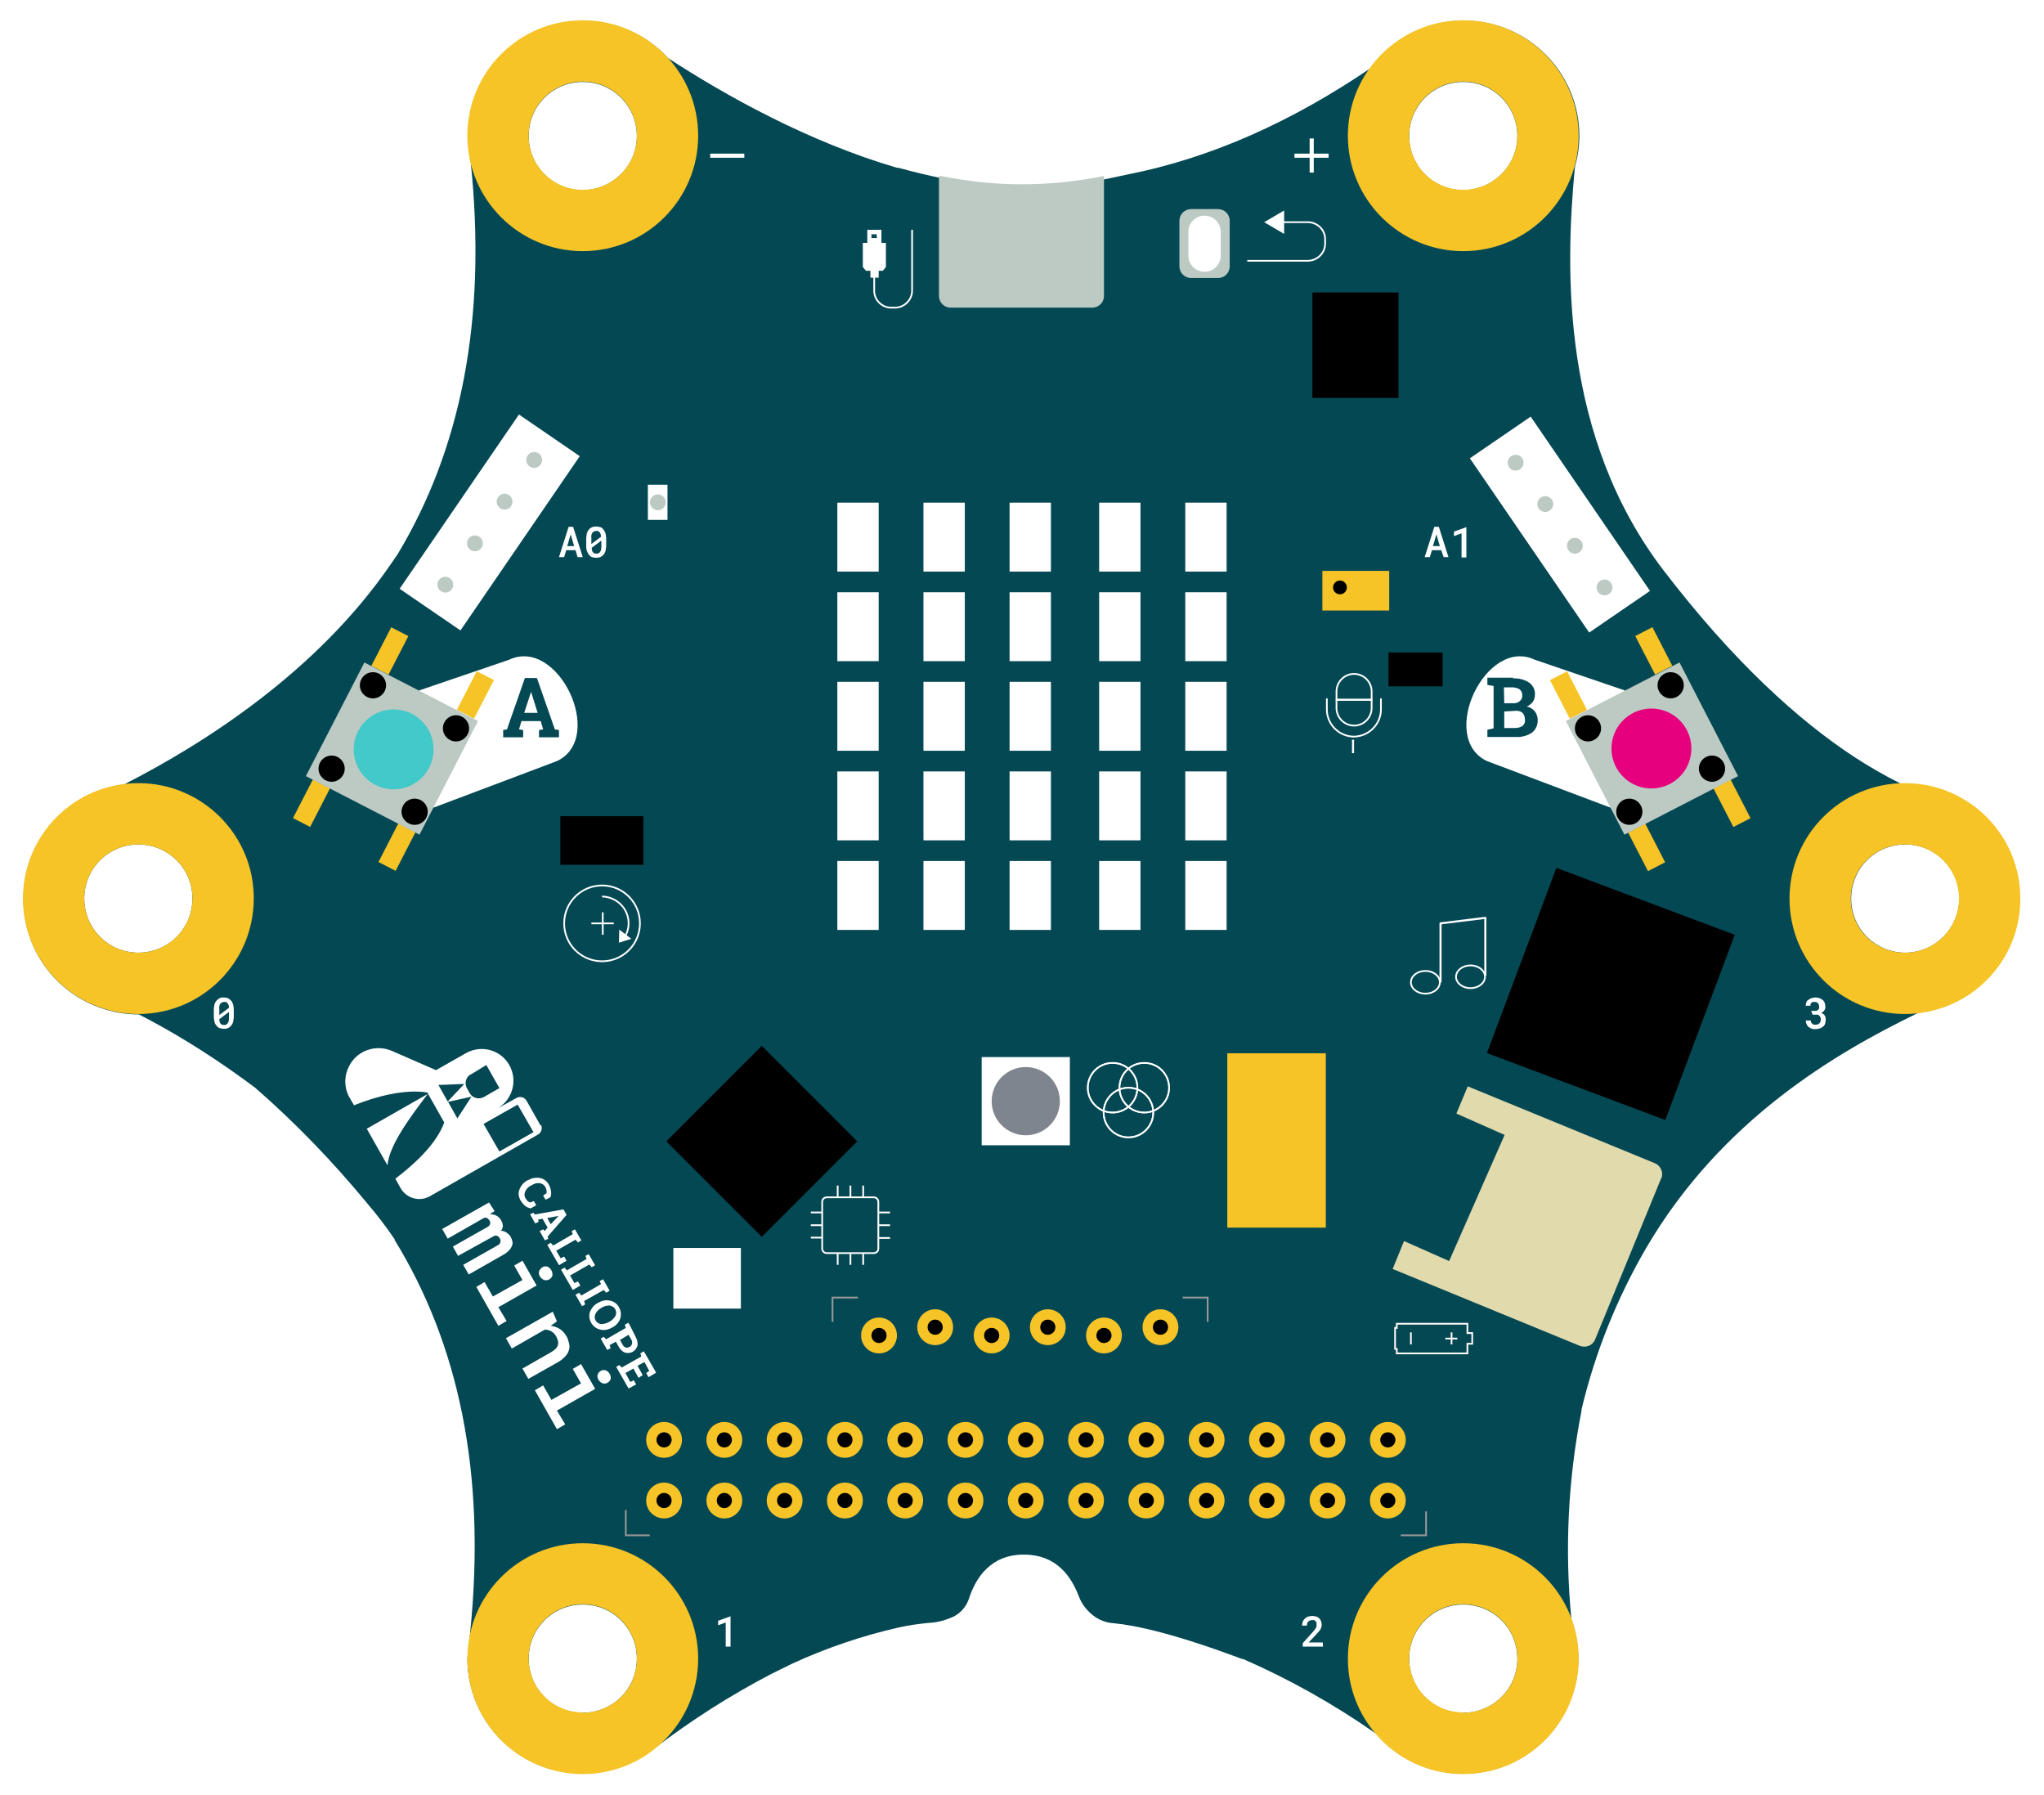 <?xml version="1.0" encoding="UTF-8"?>
<svg version="1.1" viewBox="0 0 410 360"
     enable-background="new"
     xmlns="http://www.w3.org/2000/svg"
     xmlns:cc="http://creativecommons.org/ns#" xmlns:dc="http://purl.org/dc/elements/1.1/"
     xmlns:rdf="http://www.w3.org/1999/02/22-rdf-syntax-ns#" xmlns:xlink="http://www.w3.org/1999/xlink"
>
    <defs>
        <filter id="ledglow" x="-75%" y="-75%" width="300%" height="300%">
            <feMorphology operator="dilate" radius="1" in="SourceAlpha" result="thicken"></feMorphology>
            <feGaussianBlur stdDeviation="5" in="thicken" result="blurred"></feGaussianBlur>
            <feFlood flood-color="rgb(255, 17, 77)" result="glowColor"></feFlood>
            <feComposite in="glowColor" in2="blurred" operator="in" result="ledglow_colored"></feComposite>
            <feMerge>
                <feMergeNode in="ledglow_colored"></feMergeNode>
                <feMergeNode in="SourceGraphic"></feMergeNode>
            </feMerge>
        </filter>
        <linearGradient id="n">
            <stop stop-color="#ffe680" offset="0"/>
            <stop stop-color="#d4aa00" offset="1"/>
        </linearGradient>
        <linearGradient id="i">
            <stop stop-color="#d4aa00" offset="0"/>
            <stop stop-color="#d3b12c" offset="1"/>
        </linearGradient>
        <linearGradient id="p">
            <stop stop-color="#ffe680" offset="0"/>
            <stop stop-color="#fed32a" offset="1"/>
        </linearGradient>
        <linearGradient id="l">
            <stop stop-color="#999" offset="0"/>
            <stop stop-color="#666" offset="1"/>
        </linearGradient>
        <linearGradient id="k">
            <stop stop-color="#ccc" offset="0"/>
            <stop stop-color="#999" offset="1"/>
        </linearGradient>
        <linearGradient id="g">
            <stop stop-color="gray" offset="0"/>
            <stop stop-color="#8c8c8c" offset="1"/>
        </linearGradient>
        <linearGradient id="f">
            <stop stop-color="#fff" offset="0"/>
            <stop stop-color="#fff" stop-opacity="0" offset="1"/>
        </linearGradient>
        <linearGradient id="r">
            <stop offset="0"/>
            <stop stop-opacity="0" offset="1"/>
        </linearGradient>
        <linearGradient id="s">
            <stop stop-color="#333" offset="0"/>
            <stop stop-color="#333" stop-opacity="0" offset="1"/>
        </linearGradient>
        <linearGradient id="e">
            <stop stop-color="#ff0" stop-opacity="0" offset="0"/>
            <stop stop-color="#fd5" offset=".552"/>
            <stop stop-color="#fd5" stop-opacity="0" offset="1"/>
        </linearGradient>
        <linearGradient id="j">
            <stop stop-color="#ccc" offset="0"/>
            <stop stop-color="#ccc" stop-opacity="0" offset="1"/>
        </linearGradient>
        <filter id="aA" x="-.077" y="-.077" width="1.154" height="1.154" color-interpolation-filters="sRGB">
            <feGaussianBlur stdDeviation="1.041"/>
        </filter>
        <filter id="aC" x="-.017" y="-.017" width="1.034" height="1.034" color-interpolation-filters="sRGB">
            <feGaussianBlur stdDeviation="0.224"/>
        </filter>
        <linearGradient id="d">
            <stop stop-color="#ff0" stop-opacity="0" offset="0"/>
            <stop stop-color="#fd5" offset=".252"/>
            <stop stop-color="#fd5" stop-opacity="0" offset="1"/>
        </linearGradient>
        <linearGradient id="L" x1="356.77" x2="361.02" y1="366.15" y2="382.01" gradientUnits="userSpaceOnUse"
                        xlink:href="#e"/>
        <linearGradient id="aD" x1="267.25" x2="287.51" y1="527.86" y2="509.34"
                        gradientTransform="matrix(.353 0 0 .353 -4.031 40.362)" gradientUnits="userSpaceOnUse"
                        xlink:href="#f"/>
        <linearGradient id="h">
            <stop stop-color="#fc0" offset="0"/>
            <stop stop-color="#c8ab37" stop-opacity="0" offset="1"/>
        </linearGradient>
        <radialGradient id="v" cx="132.58" cy="503.1" r="249.35"
                        gradientTransform="matrix(1.723 -.085 .018 .402 -42.573 216.19)"
                        gradientUnits="userSpaceOnUse" xlink:href="#i"/>
        <radialGradient id="u" cx="132.58" cy="503.1" r="249.35"
                        gradientTransform="matrix(1.723 -.085 .018 .402 -42.573 216.19)"
                        gradientUnits="userSpaceOnUse" xlink:href="#h"/>
        <radialGradient id="x" cx="132.58" cy="503.1" r="249.35"
                        gradientTransform="matrix(.66 -.031 .007 .149 -257.54 101.54)"
                        gradientUnits="userSpaceOnUse" xlink:href="#h"/>
        <linearGradient id="ax" x1="259.5" x2="312.2" y1="497.62" y2="537.39"
                        gradientTransform="matrix(.353 0 0 .353 -4.031 40.362)" gradientUnits="userSpaceOnUse"
                        xlink:href="#g"/>
        <linearGradient id="as" x1="489.08" x2="489.08" y1="252.95" y2="254.4" gradientUnits="userSpaceOnUse"
                        xlink:href="#j"/>
        <linearGradient id="aB" x1="267.25" x2="287.51" y1="527.86" y2="509.34"
                        gradientTransform="rotate(195 285.96 510.35)" gradientUnits="userSpaceOnUse" xlink:href="#f"/>
        <linearGradient id="I" x1="38.413" x2="43.169" y1="372.26" y2="382.1" gradientUnits="userSpaceOnUse"
                        xlink:href="#d"/>
        <linearGradient id="J" x1="137.76" x2="142.98" y1="370.24" y2="377.37" gradientUnits="userSpaceOnUse"
                        xlink:href="#e"/>
        <linearGradient id="K" x1="251.1" x2="252.15" y1="371.16" y2="377.99" gradientUnits="userSpaceOnUse"
                        xlink:href="#e"/>
        <linearGradient id="O" x1="439.37" x2="446.7" y1="369.02" y2="383.37" gradientUnits="userSpaceOnUse"
                        xlink:href="#d"/>
        <linearGradient id="Q" x1="464.57" x2="466.07" y1="368.43" y2="381.72" gradientUnits="userSpaceOnUse"
                        xlink:href="#d"/>
        <linearGradient id="T" x1="243.79" x2="243.21" y1="340.81" y2="376.29" gradientUnits="userSpaceOnUse"
                        xlink:href="#e"/>
        <linearGradient id="V" x1="243.79" x2="243.21" y1="340.81" y2="376.29"
                        gradientTransform="matrix(.383 0 0 .37 -241.31 21.678)" gradientUnits="userSpaceOnUse"
                        xlink:href="#e"/>
        <linearGradient id="ab" x1="243.79" x2="243.21" y1="340.81" y2="376.29"
                        gradientTransform="matrix(0 -.383 .37 0 21.678 241.31)" gradientUnits="userSpaceOnUse"
                        xlink:href="#e"/>
        <linearGradient id="aw" x1="98.348" x2="98.348" y1="-231.05" y2="-231.62" gradientUnits="userSpaceOnUse"
                        xlink:href="#k"/>
        <linearGradient id="ar" x1="221.33" x2="221.32" y1="86.332" y2="85.812" gradientUnits="userSpaceOnUse"
                        xlink:href="#l"/>
        <filter id="aU" x="-.448" y="-.263" width="1.897" height="1.525" color-interpolation-filters="sRGB">
            <feGaussianBlur stdDeviation="0.483"/>
        </filter>
        <filter id="aT" x="-.188" y="-.11" width="1.377" height="1.221" color-interpolation-filters="sRGB">
            <feGaussianBlur stdDeviation="0.203"/>
        </filter>
        <filter id="aV" x="-1.774" y="-.257" width="4.548" height="1.514" color-interpolation-filters="sRGB">
            <feGaussianBlur stdDeviation="0.951"/>
        </filter>
        <filter id="aS" x="-1.093" y="-.64" width="3.185" height="2.28" color-interpolation-filters="sRGB">
            <feGaussianBlur stdDeviation="1.178"/>
        </filter>
        <linearGradient id="y" x1="171.68" x2="150.93" y1="223.39" y2="223.3"
                        gradientTransform="matrix(0 3.78 -3.78 0 941.42 -55.659)" gradientUnits="userSpaceOnUse"
                        xlink:href="#i"/>
        <linearGradient id="C" x1="171.68" x2="150.93" y1="223.39" y2="223.3"
                        gradientTransform="matrix(0 3.78 -3.78 0 941.42 -55.659)" gradientUnits="userSpaceOnUse"
                        xlink:href="#i"/>
        <linearGradient id="ag" x1="243.79" x2="243.21" y1="340.81" y2="376.29"
                        gradientTransform="matrix(0 -.383 .37 0 21.678 279.13)" gradientUnits="userSpaceOnUse"
                        xlink:href="#e"/>
        <linearGradient id="z" x1="-215.45" x2="-211.76" y1="128.36" y2="132.43"
                        gradientTransform="matrix(0 3.78 -3.78 0 849.5 -60.99)" gradientUnits="userSpaceOnUse"
                        xlink:href="#n"/>
        <linearGradient id="D" x1="-215.45" x2="-211.76" y1="128.36" y2="132.43"
                        gradientTransform="matrix(0 3.78 -3.78 0 849.5 -60.99)" gradientUnits="userSpaceOnUse"
                        xlink:href="#n"/>
        <linearGradient id="az" x1="243.46" x2="314.99" y1="521.91" y2="490.82"
                        gradientTransform="matrix(.353 0 0 .353 -4.031 40.362)" gradientUnits="userSpaceOnUse"
                        xlink:href="#f"/>
        <linearGradient id="ad" x1="-213.88" x2="-213.88" y1="171.72" y2="153.49" gradientUnits="userSpaceOnUse"
                        xlink:href="#i"/>
        <linearGradient id="ae" x1="-215.45" x2="-211.76" y1="128.36" y2="132.43"
                        gradientTransform="translate(-1.411 24.322)" gradientUnits="userSpaceOnUse" xlink:href="#n"/>
        <filter id="aR" x="-1.318" y="-.772" width="3.637" height="2.545" color-interpolation-filters="sRGB">
            <feGaussianBlur stdDeviation="1.421"/>
        </filter>
        <filter id="t" x="-.059" y="-.04" width="1.119" height="1.081" color-interpolation-filters="sRGB">
            <feGaussianBlur stdDeviation="0.682"/>
        </filter>
        <linearGradient id="aF" x1="259.5" x2="312.2" y1="497.62" y2="537.39"
                        gradientTransform="matrix(.854 0 0 .299 18.152 502.57)" gradientUnits="userSpaceOnUse"
                        xlink:href="#g"/>
        <linearGradient id="aG" x1="243.46" x2="314.99" y1="521.91" y2="490.82"
                        gradientTransform="matrix(.515 0 0 .344 114.9 479.66)" gradientUnits="userSpaceOnUse"
                        xlink:href="#f"/>
        <linearGradient id="aH" x1="314.45" x2="264.11" y1="517.77" y2="517.77"
                        gradientTransform="matrix(.181 0 0 .299 190.4 502.57)" gradientUnits="userSpaceOnUse"
                        xlink:href="#g"/>
        <linearGradient id="aI" x1="314.45" x2="264.11" y1="517.77" y2="517.77"
                        gradientTransform="matrix(.201 0 0 .299 184.32 502.57)" gradientUnits="userSpaceOnUse"
                        xlink:href="#g"/>
        <linearGradient id="aJ" x1="314.45" x2="264.11" y1="517.77" y2="517.77"
                        gradientTransform="matrix(.202 0 0 .299 -341.45 -807.78)" gradientUnits="userSpaceOnUse"
                        xlink:href="#g"/>
        <radialGradient id="aK" cx="-290.16" cy="-654.83" r="4.656"
                        gradientTransform="matrix(-1.042 -1.008 .954 -1 40.179 -1601.7)"
                        gradientUnits="userSpaceOnUse">
            <stop stop-color="#ccc" offset="0"/>
            <stop stop-color="#8c8c8c" offset="1"/>
        </radialGradient>
        <radialGradient id="aL" cx="241.01" cy="-655.03" r="4.062"
                        gradientTransform="matrix(-2.732 0 0 -2.313 901.49 -2170.4)" gradientUnits="userSpaceOnUse">
            <stop stop-color="#fff" offset="0"/>
            <stop stop-color="#adadad" stop-opacity=".6" offset=".693"/>
            <stop stop-color="#333" stop-opacity="0" offset="1"/>
        </radialGradient>
        <linearGradient id="aM" x1="242.74" x2="271.26" y1="670.54" y2="643.58"
                        gradientTransform="matrix(.985 0 0 .983 -521.46 10.717)" gradientUnits="userSpaceOnUse"
                        xlink:href="#r"/>
        <linearGradient id="aN" x1="-241.79" x2="-247.3" y1="-655.11" y2="-655.11"
                        gradientTransform="matrix(.976 0 0 1 482.33 1310.3)" gradientUnits="userSpaceOnUse"
                        xlink:href="#s"/>
        <linearGradient id="aO" x1="-241.79" x2="-247.3" y1="-655.11" y2="-655.11"
                        gradientTransform="matrix(.976 0 0 1 -43.089 2e-6)" gradientUnits="userSpaceOnUse"
                        xlink:href="#s"/>
        <radialGradient id="aP" cx="-265.55" cy="655.3" r="18.049"
                        gradientTransform="matrix(-.7 .318 -.277 -.61 -259.33 1138.7)"
                        gradientUnits="userSpaceOnUse">
            <stop stop-color="#ffd5d5" offset="0"/>
            <stop stop-color="#ccc" stop-opacity="0" offset="1"/>
        </radialGradient>
        <filter id="aE" x="-.012" y="-.012" width="1.024" height="1.024" color-interpolation-filters="sRGB">
            <feGaussianBlur stdDeviation="0.057"/>
        </filter>
        <linearGradient id="G" x1="171.68" x2="150.93" y1="223.39" y2="223.3"
                        gradientTransform="matrix(0 3.78 -3.78 0 798.23 -55.659)" gradientUnits="userSpaceOnUse"
                        xlink:href="#i"/>
        <linearGradient id="H" x1="-215.45" x2="-211.76" y1="128.36" y2="132.43"
                        gradientTransform="matrix(0 3.78 -3.78 0 706.31 -60.99)" gradientUnits="userSpaceOnUse"
                        xlink:href="#n"/>
        <linearGradient id="ak" x1="28.845" x2="35.218" y1="11.756" y2="18.524" gradientUnits="userSpaceOnUse"
                        xlink:href="#p"/>
        <linearGradient id="am" x1="10.582" x2="16.018" y1="11.235" y2="20.294" gradientUnits="userSpaceOnUse"
                        xlink:href="#p"/>
        <linearGradient id="an" x1="24.665" x2="21.488" y1="42.459" y2="5.836" gradientUnits="userSpaceOnUse"
                        xlink:href="#n"/>
        <linearGradient id="ao" x1="5.18" x2="41.232" y1="13.734" y2="23.521" gradientUnits="userSpaceOnUse"
                        xlink:href="#i"/>
        <linearGradient id="aj" x1="24.665" x2="23.05" y1="42.459" y2="2.4" gradientUnits="userSpaceOnUse"
                        xlink:href="#n"/>
        <linearGradient id="ap" x1="24.665" x2="23.05" y1="42.459" y2="2.4"
                        gradientTransform="matrix(.578 0 0 .578 105.52 31.813)" gradientUnits="userSpaceOnUse"
                        xlink:href="#n"/>
        <linearGradient id="aq" x1="28.845" x2="35.218" y1="11.756" y2="18.524"
                        gradientTransform="matrix(.578 0 0 .578 105.52 31.813)" gradientUnits="userSpaceOnUse"
                        xlink:href="#p"/>
        <filter id="aW" x="-.205" y="-.145" width="1.41" height="1.29" color-interpolation-filters="sRGB">
            <feGaussianBlur stdDeviation="1.793"/>
        </filter>
        <filter id="aX" x="-.204" y="-.134" width="1.409" height="1.269" color-interpolation-filters="sRGB">
            <feGaussianBlur stdDeviation="0.372"/>
        </filter>
    </defs>
    <style type="text/css" id="style506">
        .st0{fill:#044854;}
        .st1{fill:none;stroke:#989899;stroke-width:0.5;stroke-linecap:square;stroke-miterlimit:10;}
        .st2{fill:none;stroke:#FFFFFF;stroke-width:1.2;stroke-miterlimit:10;}
        .white{fill:#FFFFFF;}
        .ledOn{filter: url(#ledglow); fill: rgb(255, 85, 85);}
        .st4{fill:none;stroke:#FFFFFF;stroke-width:0.5;stroke-miterlimit:10;}
        .st5{fill:none;stroke:#FFFFFF;stroke-width:0.6;stroke-linecap:square;stroke-miterlimit:10;}
        .white_outline{fill:none;stroke:#FFFFFF;stroke-width:0.5;stroke-linecap:round;stroke-miterlimit:10;}
        .st7{fill:none;stroke:#FFFFFF;stroke-width:0.6;stroke-miterlimit:10;}
        .st8{fill:none;stroke:#FFFFFF;stroke-width:0.4;stroke-linecap:round;stroke-linejoin:round;}
        .st9{fill:none;stroke:#FFFFFF;stroke-width:0.6;stroke-linecap:round;stroke-linejoin:round;}
        .st10{fill:none;stroke:#000000;stroke-width:0.4;stroke-miterlimit:10;}
        .gold{fill:#F6C426;}
        .st12{fill:#E0DAAD;}
        .st13{fill:#BCCAC3;}
        .st14{opacity:0.7;fill:#48525F;enable-background:new ;}
        .st15{fill:#42C9C9;}
        .st16{fill:#E6007D;}
        .black{fill:#000000;}
    </style>
    <g id="calliope_mini" transform="matrix(0.691,0,0,0.691,22.158,-2.842)">
        <path id="mini_Board" class="st0"
              d="m 552.7,263.2 c -0.8,-12 -8.7,-22.4 -20.1,-26.3 -4.4,-1.5 -8.8,-3.3 -13,-5.4 -4.6,-2.3 -9.1,-4.9 -13.4,-7.7 v 0 C 489.9,213.1 471.1,196.1 450.8,169.6 421.3,131 422.2,83 425.1,52.6 c 0.8,-2.9 1.3,-6 1.3,-9 0,-18.5 -15,-33.5 -33.5,-33.5 -10.3,0 -20.1,4.8 -26.4,12.9 -0.2,0.3 -0.5,0.6 -0.7,0.9 -22.7,15.4 -46.2,26.1 -70.8,30.9 -1.9,0.4 -3.7,0.8 -5.6,1.2 v 0 c -7.9,1.6 -16,2.4 -24.1,2.4 -7.8,-0.1 -15.6,-0.9 -23.2,-2.4 -4.5,-0.9 -9,-2 -13.4,-3.2 h -0.4 C 202.7,45.3 178.8,32 161.9,21 149.4,7.4 128.2,6.5 114.6,19 c -6.9,6.3 -10.8,15.3 -10.8,24.6 0,0.4 0,0.7 0,1.1 0.2,1.9 0.5,3.8 0.7,5.7 v 0 c 5,47.1 -3.1,84.5 -21.1,114.5 l -2,2.9 c -21.2,31 -53.8,51.9 -77.5,64 -18.3,2.4 -31.3,19.1 -28.9,37.5 2,16.3 15.7,28.7 32.2,29.2 h 1 l 2.7,1.4 v 0 c 10.9,5.8 21.2,12.5 31.1,19.9 11.7,10.2 22.5,21.4 32.4,33.4 2.9,3.4 5.6,6.9 8.1,10.6 0,0.1 0,0.1 0,0.2 18.3,29.8 26.7,67.1 21.9,114 -0.2,2.4 -0.5,4.8 -0.8,7.4 0,10.7 5.1,20.8 13.8,27.1 v 0 c 5.5,4 12.2,6.2 19,6.3 5.7,-0.2 11.4,-1.6 16.5,-4 h 0.1 c 1.8,-1 3.5,-2.1 5.1,-3.4 10.6,-8.1 21.9,-15.3 33.8,-21.5 2,-1 4.1,-2 6.1,-3 9.8,-4.5 20.1,-8 30.6,-10.4 3,-0.7 6,-1.1 9.1,-1.4 2.3,-0.1 4.5,-0.7 6.6,-1.6 2.3,-1 4.1,-3 4.9,-5.4 1.9,-5.9 6.2,-12.8 15.9,-12.8 9.6,0 13.8,6.4 16,12.1 0.9,2.5 2.7,4.6 4.9,6.1 1.6,1 3.3,1.6 5.1,1.7 6.4,0.6 17.7,3 37.4,10.4 h 0.3 c 13.5,5.9 26.5,13.2 38.6,21.7 12,14 33.1,15.5 47.1,3.5 0.5,-0.5 1,-0.9 1.5,-1.4 0.4,-0.4 0.7,-0.7 1.1,-1.1 5.8,-6.2 9,-14.4 9,-22.8 0,-3.9 -0.7,-7.7 -2,-11.3 -2,-20.2 -1,-40.6 2.9,-60.5 0,-0.1 0,-0.3 0,-0.4 3.9,-16.5 10.3,-32.4 18.8,-47 21.9,-37.4 55.3,-56.7 78.5,-68 l 4.3,-2 c 14.1,-6.8 25.1,-17.7 24.1,-33.1 z M 8.1,280.6 c -8.7,0 -15.7,-7 -15.7,-15.7 0,-8.7 7,-15.7 15.7,-15.7 8.7,0 15.7,7 15.7,15.7 0,0 0,0 0,0 0,8.7 -7,15.7 -15.7,15.7 0,0 0,0 0,0 z m 129,220.6 c -8.7,0 -15.7,-7 -15.7,-15.7 0,-8.7 7,-15.7 15.7,-15.7 8.7,0 15.7,7 15.7,15.7 v 0 c 0,8.7 -7,15.7 -15.7,15.7 0,0 0,0 0,0 z m 0,-441.9 c -8.7,0 -15.7,-7 -15.7,-15.7 0,-8.7 7,-15.7 15.7,-15.7 8.7,0 15.7,7 15.7,15.7 0,8.6 -7,15.6 -15.7,15.7 z m 255.6,441.9 c -8.7,0 -15.7,-7 -15.7,-15.7 0,-8.7 7,-15.7 15.7,-15.7 8.7,0 15.7,7 15.7,15.7 v 0 c 0,8.7 -7,15.7 -15.7,15.7 0,0 0,0 0,0 z m 0,-441.9 c -8.7,0 -15.7,-7 -15.7,-15.7 0,-8.7 7,-15.7 15.7,-15.7 8.7,0 15.7,7 15.7,15.7 v 0 c 0,8.6 -7,15.6 -15.7,15.7 z M 521,280.6 c -8.7,0 -15.7,-7 -15.7,-15.7 0,-8.7 7,-15.7 15.7,-15.7 8.7,0 15.7,7 15.7,15.7 -0.1,8.7 -7.1,15.7 -15.7,15.7 z"/>
        <polyline class="st1" points="149.6,442.6 149.6,449.7 156.3,449.7 " id="polyline509"/>
        <polyline class="st1" points="374.8,449.7 381.9,449.7 381.9,443 " id="polyline511"/>
        <polyline class="st1" points="216.7,380.7 209.6,380.7 209.6,387.5 " id="polyline513"/>
        <polyline class="st1" points="311.5,380.7 318.5,380.7 318.5,387.5 " id="polyline515"/>
        <g id="Beschriftungen">
            <line id="_-" class="st2" x1="174.1" y1="49.3" x2="184" y2="49.3"/>
            <g id="_">
                <line class="st2" x1="343.7" y1="49.3" x2="353.6" y2="49.3" id="line518"/>
                <line class="st2" x1="348.7" y1="44.3" x2="348.7" y2="54.2" id="line520"/>
            </g>
            <path class="white"
                  d="m 135,163.8 h -2.7 l -0.6,2 h -1.5 L 133,157 h 1.3 l 2.8,8.8 h -1.5 z m -2.4,-1.2 h 2 l -1,-3.4 z"
                  id="path523"/>
            <path class="white"
                  d="m 143.9,162.5 c 0,0.5 -0.1,1 -0.2,1.5 -0.1,0.4 -0.3,0.8 -0.6,1.1 -0.2,0.3 -0.5,0.5 -0.9,0.7 -0.4,0.1 -0.8,0.2 -1.2,0.2 -0.4,0 -0.8,-0.1 -1.2,-0.2 -0.4,-0.1 -0.7,-0.4 -0.9,-0.7 -0.3,-0.3 -0.4,-0.7 -0.6,-1.1 -0.2,-0.5 -0.2,-1 -0.2,-1.5 v -2.1 c 0,-0.5 0.1,-1 0.2,-1.5 0.1,-0.4 0.3,-0.8 0.6,-1.1 0.2,-0.3 0.5,-0.5 0.9,-0.7 0.4,-0.1 0.8,-0.2 1.2,-0.2 0.4,0 0.8,0.1 1.2,0.2 0.4,0.1 0.7,0.4 0.9,0.7 0.3,0.3 0.4,0.7 0.6,1.1 0.1,0.5 0.2,1 0.2,1.5 z m -4.3,-0.5 2.8,-2.1 c 0,-0.5 -0.1,-0.9 -0.4,-1.3 -0.3,-0.3 -0.6,-0.5 -1,-0.4 -0.4,0 -0.8,0.2 -1.1,0.5 -0.3,0.5 -0.4,1 -0.3,1.5 z m 2.9,-1 -2.8,2.1 c 0,1.2 0.5,1.7 1.4,1.7 0.9,0 1.4,-0.7 1.4,-2 z"
                  id="path525"/>
            <path class="white"
                  d="m 35.8,299.2 c 0,0.5 -0.1,1 -0.2,1.5 -0.1,0.4 -0.3,0.8 -0.6,1.1 -0.2,0.3 -0.5,0.5 -0.9,0.7 -0.4,0.2 -0.8,0.2 -1.2,0.2 -0.4,0 -0.8,-0.1 -1.2,-0.2 -0.3,-0.1 -0.7,-0.4 -0.9,-0.7 -0.3,-0.3 -0.5,-0.7 -0.6,-1.1 -0.1,-0.5 -0.2,-1 -0.2,-1.5 v -2.1 c 0,-0.5 0.1,-1 0.2,-1.5 0.1,-0.4 0.3,-0.7 0.6,-1.1 0.3,-0.3 0.6,-0.5 0.9,-0.7 0.4,-0.2 0.8,-0.2 1.2,-0.2 0.4,0 0.8,0.1 1.2,0.2 0.3,0.2 0.6,0.4 0.9,0.7 0.3,0.3 0.4,0.7 0.6,1.1 0.1,0.5 0.2,1 0.2,1.5 z m -4.2,-0.5 2.8,-2.1 c 0,-0.5 -0.1,-0.9 -0.4,-1.3 -0.2,-0.3 -0.6,-0.5 -1,-0.4 -0.4,0 -0.8,0.2 -1.1,0.5 -0.3,0.5 -0.4,1 -0.3,1.5 z m 2.8,-0.9 -2.8,2.1 c 0,1.2 0.5,1.7 1.4,1.7 0.9,0 1.4,-0.7 1.4,-2 z"
                  id="path527"/>
            <path class="white" d="m 180,482 h -1.4 v -7 l -2.2,0.8 v -1.3 l 3.6,-1.3 v 0 z" id="path529"/>
            <path class="white"
                  d="m 352,482 h -5.9 v -1 l 2.8,-3.1 c 0.2,-0.2 0.4,-0.5 0.6,-0.7 0.1,-0.2 0.3,-0.4 0.4,-0.6 0.1,-0.2 0.2,-0.3 0.2,-0.5 0,-0.2 0,-0.3 0,-0.5 0,-0.2 0,-0.4 0,-0.6 -0.1,-0.2 -0.2,-0.3 -0.3,-0.4 -0.1,-0.1 -0.3,-0.2 -0.4,-0.3 -0.2,0 -0.4,0 -0.5,0 -0.4,0 -0.8,0.1 -1.2,0.4 -0.3,0.3 -0.4,0.8 -0.4,1.2 h -1.4 c 0,-0.4 0.1,-0.7 0.2,-1.1 0.1,-0.3 0.3,-0.6 0.6,-0.9 0.3,-0.3 0.6,-0.5 0.9,-0.6 0.4,-0.1 0.8,-0.2 1.3,-0.2 0.4,0 0.8,0.1 1.2,0.2 0.3,0.1 0.6,0.3 0.8,0.5 0.2,0.2 0.4,0.5 0.5,0.8 0.1,0.3 0.2,0.6 0.2,1 0,0.3 0,0.5 -0.1,0.8 -0.1,0.3 -0.2,0.5 -0.4,0.8 -0.2,0.3 -0.4,0.5 -0.6,0.7 -0.2,0.3 -0.5,0.5 -0.7,0.8 l -2,2.1 h 4.1 z"
                  id="path531"/>
            <path class="white"
                  d="m 493.7,297.5 h 0.8 c 0.2,0 0.5,0 0.7,0 0.2,-0.1 0.3,-0.2 0.5,-0.3 0.1,-0.1 0.2,-0.3 0.3,-0.4 0,-0.2 0,-0.4 0,-0.5 0,-0.4 -0.1,-0.7 -0.3,-1 -0.3,-0.3 -0.6,-0.4 -1,-0.4 -0.2,0 -0.4,0 -0.5,0 -0.2,0.1 -0.3,0.1 -0.4,0.2 -0.1,0.1 -0.2,0.3 -0.3,0.4 0,0.2 0,0.3 0,0.5 h -1.4 c 0,-0.3 0.1,-0.7 0.2,-1 0.1,-0.3 0.3,-0.6 0.6,-0.7 0.3,-0.2 0.5,-0.4 0.9,-0.5 0.4,-0.1 0.7,-0.2 1.1,-0.2 0.4,0 0.8,0.1 1.2,0.2 0.3,0.1 0.6,0.3 0.9,0.5 0.3,0.2 0.4,0.5 0.6,0.8 0.1,0.3 0.2,0.7 0.2,1.1 0,0.2 0,0.3 0,0.5 -0.1,0.2 -0.1,0.4 -0.2,0.5 -0.1,0.2 -0.2,0.3 -0.4,0.5 -0.2,0.2 -0.3,0.3 -0.6,0.4 0.2,0.1 0.5,0.2 0.7,0.4 0.2,0.1 0.3,0.3 0.4,0.5 0.1,0.2 0.2,0.4 0.2,0.6 0,0.2 0,0.4 0,0.6 0,0.4 -0.1,0.8 -0.2,1.1 -0.1,0.3 -0.3,0.6 -0.6,0.8 -0.3,0.2 -0.6,0.4 -0.9,0.5 -0.4,0.1 -0.8,0.2 -1.2,0.2 -0.4,0 -0.7,0 -1.1,-0.1 -0.3,-0.1 -0.6,-0.3 -0.9,-0.5 -0.3,-0.2 -0.5,-0.5 -0.6,-0.8 -0.2,-0.3 -0.3,-0.7 -0.2,-1.1 h 1.4 c 0,0.2 0,0.4 0.1,0.5 0,0.2 0.1,0.3 0.3,0.4 0.1,0.1 0.3,0.2 0.4,0.3 0.2,0 0.4,0 0.6,0 0.4,0 0.8,-0.1 1.1,-0.4 0.4,-0.5 0.5,-1.1 0.3,-1.7 -0.1,-0.2 -0.2,-0.3 -0.3,-0.5 -0.1,-0.1 -0.3,-0.2 -0.5,-0.3 -0.2,0 -0.5,0 -0.7,0 h -0.8 z"
                  id="path533"/>
            <path class="white"
                  d="m 386.3,163.8 h -2.7 l -0.6,2 h -1.5 l 2.8,-8.8 h 1.3 l 2.8,8.8 H 387 Z m -2.4,-1.2 h 2 l -1,-3.4 z"
                  id="path535"/>
            <path class="white" d="m 393.6,165.9 h -1.4 v -7 l -2.2,0.8 v -1.3 l 3.6,-1.3 v 0 z" id="path537"/>
        </g>
        <g id="Logo">
            <path class="white"
                  d="m 126.3,352.3 -0.7,-1.2 1,-0.7 c 0,-0.3 0,-0.5 0,-0.8 -0.1,-0.3 -0.2,-0.6 -0.3,-0.9 -0.3,-0.6 -0.9,-1.1 -1.7,-1.2 -0.8,-0.1 -1.6,0.1 -2.3,0.6 l -0.3,0.1 c -0.7,0.4 -1.3,1 -1.6,1.7 -0.3,0.6 -0.3,1.4 0.1,2 0.2,0.3 0.4,0.6 0.6,0.8 0.2,0.2 0.5,0.3 0.7,0.4 l 1.1,-0.4 0.7,1.2 -1.6,0.9 c -0.6,-0.1 -1.1,-0.3 -1.6,-0.7 -0.5,-0.4 -0.9,-0.9 -1.3,-1.5 -0.6,-1 -0.8,-2.2 -0.4,-3.2 0.4,-1.1 1.2,-2.1 2.3,-2.7 l 0.3,-0.1 c 1,-0.6 2.2,-0.8 3.4,-0.6 1.1,0.2 2.1,1 2.6,2 0.3,0.6 0.5,1.2 0.6,1.9 0.1,0.6 0,1.2 -0.2,1.7 z"
                  id="path540"/>
            <path class="white"
                  d="m 122.8,356.1 0.4,0.5 8.3,-1.5 0.9,1.6 -5.5,6.3 0.2,0.6 -1,0.5 -1.5,-2.7 1,-0.5 0.4,0.5 0.9,-1 -1.5,-2.6 -1.3,0.3 0.2,0.6 -1,0.5 -1.5,-2.7 z m 4,1.5 1,1.8 2.3,-2.4 v 0 z"
                  id="path542"/>
            <path class="white"
                  d="m 126.8,365.4 1,-0.6 0.7,0.8 5.7,-3.3 -0.3,-0.9 0.9,-0.5 0.5,0.8 0.9,1.6 0.5,0.8 -1,0.6 -0.7,-0.8 -5.6,3.2 1.3,2.2 1,-0.5 0.7,1.2 -2.2,1.3 z"
                  id="path544"/>
            <path class="white"
                  d="m 130.8,372.6 1,-0.6 0.7,0.8 5.7,-3.3 -0.3,-0.9 0.9,-0.5 0.5,0.8 0.9,1.6 0.5,0.8 -1,0.6 -0.7,-0.8 -5.6,3.2 1.3,2.2 1,-0.5 0.7,1.2 -2.2,1.3 z"
                  id="path546"/>
            <path class="white"
                  d="m 142,375.9 1,-0.5 1.9,3.3 -1,0.6 -0.7,-0.8 -5.7,3.2 0.3,1 -0.9,0.5 -1.9,-3.3 1,-0.6 0.7,0.8 5.7,-3.3 z"
                  id="path548"/>
            <path class="white"
                  d="m 145.6,389.4 c -1,0.6 -2.3,0.9 -3.4,0.6 -2.2,-0.5 -3.6,-2.7 -3.1,-4.9 0,-0.1 0.1,-0.2 0.1,-0.3 0.5,-1.1 1.3,-2.1 2.4,-2.6 v 0 c 1,-0.6 2.3,-0.9 3.4,-0.6 1.1,0.2 2.1,0.9 2.6,1.9 0.6,1 0.7,2.2 0.4,3.3 -0.4,1.1 -1.3,2.1 -2.4,2.6 z m -0.7,-1.7 c 0.7,-0.4 1.3,-1 1.7,-1.7 0.5,-1.1 0,-2.4 -1.1,-2.8 -0.2,-0.1 -0.4,-0.2 -0.6,-0.2 -0.8,0 -1.7,0.2 -2.4,0.7 v 0 c -0.7,0.4 -1.3,0.9 -1.7,1.7 -0.3,0.6 -0.3,1.3 0,1.9 0.3,0.6 0.9,1 1.6,1.1 0.8,0 1.6,-0.2 2.5,-0.7 z"
                  id="path550"/>
            <path class="white"
                  d="m 152.5,392.2 c 0.4,0.7 0.6,1.6 0.5,2.4 -0.4,1.6 -2,2.5 -3.5,2.1 0,0 -0.1,0 -0.1,0 -0.8,-0.3 -1.5,-1 -1.9,-1.8 l -0.8,-1.4 -1.8,1 0.3,0.9 -1,0.5 -1.9,-3.3 0.9,-0.5 0.7,0.7 5.7,-3.3 -0.3,-0.9 1,-0.6 0.5,0.8 z m -4.6,0.8 0.8,1.4 c 0.2,0.4 0.5,0.7 0.9,0.8 0.4,0.1 0.8,0 1.1,-0.2 0.4,-0.2 0.6,-0.5 0.7,-0.9 0.1,-0.4 0,-0.8 -0.2,-1.2 l -0.8,-1.4 z"
                  id="path552"/>
            <path class="white"
                  d="m 153.3,404 -1.5,-2.7 -2.3,1.3 1.4,2.6 1,-0.5 0.7,1.2 -2.2,1.2 -3.6,-6.3 0.9,-0.5 0.7,0.7 5.7,-3.2 -0.3,-0.9 1,-0.6 0.5,0.8 3.1,5.4 -2.2,1.3 -0.7,-1.2 0.9,-0.6 -1.4,-2.6 -2,1.1 1.5,2.7 z"
                  id="path554"/>
            <path class="white"
                  d="m 111.5,355.6 -1.4,0.9 c 0.6,0 1.3,0.1 1.9,0.4 0.6,0.3 1.1,0.8 1.4,1.4 0.3,0.5 0.5,1.1 0.5,1.6 0,0.5 -0.2,1.1 -0.6,1.4 0.6,0 1.1,0.2 1.6,0.5 0.5,0.3 1,0.8 1.3,1.3 0.2,0.4 0.4,0.9 0.5,1.4 0.1,0.4 0,0.9 -0.2,1.3 -0.2,0.5 -0.5,0.9 -0.9,1.3 -0.5,0.5 -1,0.9 -1.6,1.2 l -10,5.7 -1.6,-2.8 9.9,-5.6 c 0.4,-0.2 0.8,-0.5 0.9,-1 0.1,-0.4 0,-0.7 -0.2,-1.1 -0.1,-0.3 -0.4,-0.5 -0.7,-0.7 -0.3,-0.1 -0.6,-0.1 -0.9,0 l -10.5,5.8 -1.5,-2.7 9.9,-5.6 c 0.4,-0.2 0.8,-0.5 0.9,-1 0.1,-0.4 0,-0.7 -0.2,-1 -0.2,-0.3 -0.4,-0.5 -0.7,-0.7 -0.3,-0.1 -0.6,-0.1 -0.9,0 l -10.5,6 -1.6,-2.8 13.6,-7.7 z"
                  id="path556"/>
            <path class="white"
                  d="m 119.6,370 4.1,7.2 -11.1,6.3 2.4,4 -2.4,1.4 -6.4,-11.3 2.4,-1.4 2.4,4.2 8.6,-4.8 -2.4,-4.2 z m 5.8,1.9 c 0.4,-0.3 0.9,-0.3 1.4,-0.2 1,0.4 1.6,1.5 1.5,2.6 -0.3,1 -1.4,1.6 -2.4,1.3 -0.5,-0.2 -0.9,-0.5 -1.2,-1 -0.3,-0.4 -0.4,-1 -0.3,-1.5 0.2,-0.5 0.5,-0.9 1,-1.2 z"
                  id="path558"/>
            <path class="white"
                  d="m 129.6,387.6 -1.8,1.3 c 0.9,0.1 1.8,0.4 2.6,0.9 0.8,0.5 1.4,1.2 1.9,2 0.4,0.6 0.6,1.3 0.8,2.1 0.2,0.7 0.2,1.4 0,2 -0.2,0.7 -0.6,1.4 -1.1,1.9 -0.7,0.7 -1.4,1.3 -2.2,1.7 l -8.5,4.8 -1.7,-3 8.4,-4.8 c 0.5,-0.3 0.9,-0.6 1.3,-1 0.3,-0.3 0.5,-0.7 0.6,-1.1 0.1,-0.4 0.1,-0.8 0,-1.1 -0.1,-0.4 -0.3,-0.9 -0.5,-1.3 -0.3,-0.6 -0.8,-1.1 -1.4,-1.5 -0.6,-0.3 -1.2,-0.5 -1.9,-0.5 l -9.6,5.5 -1.7,-3 13.6,-7.7 z"
                  id="path560"/>
            <path class="white"
                  d="m 136.6,400 4.1,7.2 -11.1,6.3 2.4,4 -2.4,1.4 -6.4,-11.3 2.4,-1.4 2.4,4.2 8.6,-4.8 -2.4,-4.2 z m 5.7,2 c 0.4,-0.3 0.9,-0.3 1.4,-0.2 0.5,0.2 0.9,0.5 1.2,1 0.3,0.5 0.4,1 0.3,1.5 -0.1,0.5 -0.5,0.9 -0.9,1.1 -0.4,0.3 -0.9,0.3 -1.4,0.2 -0.5,-0.2 -0.9,-0.5 -1.2,-1 -0.3,-0.4 -0.4,-1 -0.3,-1.5 0.2,-0.5 0.5,-0.9 0.9,-1.1 z"
                  id="path562"/>
            <path class="white"
                  d="m 124.8,330.7 -4,-7.1 c -0.6,-1.1 -2,-1.4 -3,-0.8 l -5.4,3 c 4.4,-2.6 5.9,-8.3 3.3,-12.7 -2.5,-4.3 -8,-5.8 -12.4,-3.4 l -8.8,5 -12.6,-5.5 c -4.8,-2.2 -10.6,-0.2 -12.8,4.7 -1.4,2.9 -1.2,6.4 0.5,9.1 l 1.1,1.9 c 6.4,-2.6 14.8,-4.8 21.4,-3.7 v 0.2 l 4.8,8.5 c -2.4,6.4 -8.7,12.1 -14.2,16.3 l 1.5,2.7 c 1.7,3 5.5,4.1 8.5,2.4 0,0 0,0 0,0 l 20.7,-11.8 10.5,-6 c 1.1,-0.5 1.6,-1.8 1.1,-2.9 -0.1,0.3 -0.1,0.2 -0.2,0.1 z m -15.7,-17.5 3.8,6.7 -4.5,2.6 c -1.5,0.8 -3.3,0.3 -4.1,-1.1 l -0.8,-1.4 c -0.8,-1.4 -0.4,-3.3 1.1,-4.1 0,0 0,0 0.1,0 z m -13.9,5.8 7.5,-0.3 -4.8,5.1 z m 2.8,4.9 6.8,-1.5 -4.1,6.3 z m 10.3,6.4 9.9,-5.6 4.6,8 -9.9,5.6 z"
                  id="path564"/>
            <path class="white" d="m 80.4,342.3 c 0.6,-6 6.7,-14.1 11.7,-20.7 l -17.7,10.1 z" id="path566"/>
        </g>
        <g id="rotation">
            <circle class="st4" cx="142.7" cy="272.1" r="11" id="circle569"/>
            <line class="st4" x1="139.6" y1="272.1" x2="146.1" y2="272.1" id="line571"/>
            <line class="st4" x1="142.9" y1="275.4" x2="142.9" y2="268.9" id="line573"/>
            <path class="st4" d="m 142.7,264.3 c 4.3,0.1 7.8,3.6 7.7,7.9 0,1.5 -0.5,2.9 -1.3,4.1" id="path575"/>
            <polygon class="white" points="147.6,277.7 147.7,273.9 151.2,276.6 " id="polygon577"/>
        </g>
        <g id="cable_usb">
            <path id="cable" class="st4"
                  d="m 221.7,80.5 v 7.8 c -0.1,2.8 2.2,5.1 4.9,5.1 0,0 0,0 0,0 h 1.3 c 2.7,-0.1 4.9,-2.4 4.8,-5.1 V 70.8"/>
            <polygon class="white" points="225.1,81.6 224.2,82.7 219.3,82.7 218.4,81.6 218.4,74.6 225.1,74.6 "
                     id="polygon581"/>
            <path class="white" d="m 219.7,70.8 v 4 h 4.1 v -4 z m 2.8,2.4 h -1.6 v -1.1 h 1.5 z" id="path583"/>
            <path class="white" d="m 220.6,80.7 v 4 h 2.4 v -4 z" id="path585"/>
        </g>
        <g id="micro">
            <line class="st5" x1="360.7" y1="219.1" x2="360.7" y2="222.4" id="line588"/>
            <path class="white_outline"
                  d="m 368.8,207 v 3 c 0,4.3 -3.5,7.8 -7.8,7.9 v 0 c -4.3,0 -7.9,-3.5 -7.9,-7.9 v -3" id="path590"/>
            <path class="white_outline"
                  d="m 361,199.7 v 0 c 2.8,0 5.1,2.3 5.1,5.1 v 4.8 c 0,2.8 -2.3,5.1 -5.1,5.1 v 0 c -2.8,0 -5.1,-2.3 -5.1,-5.1 v -4.8 c 0,-2.8 2.3,-5.1 5.1,-5.1 z"
                  id="path592"/>
            <line class="st7" x1="355.7" y1="207.2" x2="366.3" y2="207.2" id="line594"/>
        </g>
        <g id="cable_usb-2">
            <path id="cable-2" class="st4"
                  d="m 339.8,68.6 h 7.8 c 2.7,0 5,2.2 5,4.9 v 1.3 c 0,2.8 -2.3,5 -5.1,5 0,0 0,0 0,0 H 330"/>
            <polygon class="white" points="340.7,65.2 340.7,72 334.9,68.6 " id="polygon598"/>
        </g>
        <g id="rgb">
            <circle class="st8" cx="290.9" cy="319.8" r="7.2" id="circle601"/>
            <circle class="st8" cx="300.1" cy="319.8" r="7.2" id="circle603"/>
            <circle class="st8" cx="295.5" cy="327" r="7.2" id="circle605"/>
            <circle class="st4" cx="290.9" cy="319.8" r="7.2" id="circle607"/>
            <circle class="st4" cx="300.1" cy="319.8" r="7.2" id="circle609"/>
            <circle class="st4" cx="295.5" cy="327" r="7.2" id="circle611"/>
        </g>
        <g id="sound">
            <polyline class="st9" points="386.1,289 386.1,272.1 399.1,270.5 399.1,287.1  " id="polyline614"/>
            <ellipse class="st4" cx="381.7" cy="289.2" rx="4.2" ry="3.3" id="ellipse616"/>
            <ellipse class="st4" cx="394.8" cy="287.6" rx="4.2" ry="3.3" id="ellipse618"/>
        </g>
        <g id="battery1">
            <polygon class="st10"
                     points="373.4,395.6 373.4,396.9 393.9,396.9 393.9,394.1 395.3,394.1 395.3,391 393.9,391 393.9,388.3 373.4,388.3 373.4,389.5 372.9,389.5 372.9,395.6 "
                     id="polygon621"/>
            <line class="st10" x1="391" y1="392.6" x2="387.5" y2="392.6" id="line623"/>
            <line class="st10" x1="389.3" y1="390.8" x2="389.3" y2="394.3" id="line625"/>
            <line class="st10" x1="377.5" y1="390.8" x2="377.5" y2="394.3" id="line627"/>
            <polygon class="st4"
                     points="373.4,395.6 373.4,396.9 393.9,396.9 393.9,394.1 395.3,394.1 395.3,391 393.9,391 393.9,388.3 373.4,388.3 373.4,389.5 372.9,389.5 372.9,395.6 "
                     id="polygon629"/>
            <line class="st4" x1="391" y1="392.6" x2="387.5" y2="392.6" id="line631"/>
            <line class="st4" x1="389.3" y1="390.8" x2="389.3" y2="394.3" id="line633"/>
            <line class="st4" x1="377.5" y1="390.8" x2="377.5" y2="394.3" id="line635"/>
        </g>
        <g id="component">
            <path class="st4"
                  d="m 207.9,351.6 h 13.7 c 0.7,0 1.3,0.6 1.3,1.3 v 13.6 c 0,0.7 -0.6,1.3 -1.3,1.3 h -13.7 c -0.7,0 -1.3,-0.6 -1.3,-1.3 v -13.6 c 0,-0.7 0.6,-1.3 1.3,-1.3 z"
                  id="path638"/>
            <line class="st4" x1="211.1" y1="367.9" x2="211.1" y2="371.2" id="line640"/>
            <line class="st4" x1="214.8" y1="368" x2="214.8" y2="371.2" id="line642"/>
            <line class="st4" x1="218.5" y1="368" x2="218.5" y2="371.2" id="line644"/>
            <line class="st4" x1="211.1" y1="348.2" x2="211.1" y2="351.4" id="line646"/>
            <line class="st4" x1="214.8" y1="348.2" x2="214.8" y2="351.4" id="line648"/>
            <line class="st4" x1="218.5" y1="348.2" x2="218.5" y2="351.4" id="line650"/>
            <line class="st4" x1="226.3" y1="356" x2="223.1" y2="356" id="line652"/>
            <line class="st4" x1="226.3" y1="359.7" x2="223.1" y2="359.7" id="line654"/>
            <line class="st4" x1="226.3" y1="363.4" x2="223.1" y2="363.4" id="line656"/>
            <line class="st4" x1="206.5" y1="356" x2="203.3" y2="356" id="line658"/>
            <line class="st4" x1="206.5" y1="359.7" x2="203.3" y2="359.7" id="line660"/>
            <line class="st4" x1="206.5" y1="363.3" x2="203.3" y2="363.3" id="line662"/>
        </g>
        <g id="weitere_Boardelemente">
            <rect x="348.9" y="89" width="25" height="30.6" id="rect665"/>
            <rect x="163.4" y="366.3" class="white" width="19.6" height="17.6" id="rect667"/>
            <rect x="324.2" y="309.8" class="gold" width="28.6" height="50.6" id="rect669"/>
        </g>
        <g id="Mikrofon">
            <rect id="MIC_Box" x="351.8" y="169.8" class="gold" width="19.4" height="11.5"/>
            <circle id="MIC" cx="356.9" cy="174.6" r="2"/>
        </g>
        <g id="Batterie">
            <path class="st12"
                  d="M 450.1,346.2 431,392.8 c -0.7,1.8 -2.7,2.6 -4.5,1.9 l -54.3,-22.3 3.3,-8.1 13.1,5.8 16.1,-36.6 -14,-6.2 3.3,-7.9 54.3,22.3 c 1.7,0.7 2.6,2.7 1.9,4.4 0,0 -0.1,0.1 -0.1,0.1 z"
                  id="path675"/>
        </g>
        <g id="Prozessor">
            <rect x="169.5" y="315.8" transform="matrix(0.707,-0.707,0.707,0.707,-181.76,231.924)"
                  width="39.2" height="39.2" id="rect678"/>
        </g>
        <g id="Lagesensor-2">
            <rect x="371" y="193.5" width="15.7" height="9.8" id="rect681"/>
        </g>
        <g id="Lagesensor">
            <rect x="130.6" y="241" width="24.1" height="14.1" id="rect684"/>
        </g>
        <g id="Lautsprecher">

            <rect id="SPKR" x="406.8" y="264.9" transform="rotate(-69.439,435.539,292.536)"
                  width="57.4" height="55.3"/>
        </g>
        <g id="USB">
            <path class="st13"
                  d="M 288.4,55.2 V 90 c 0,1.9 -1.5,3.4 -3.4,3.4 h -41.1 c -1.9,0 -3.4,-1.5 -3.4,-3.4 v 0 -34.8 h 0.6 c 7.6,1.5 15.4,2.4 23.2,2.4 8.1,0 16.2,-0.8 24.1,-2.4 z"
                  id="path689"/>
        </g>
        <g id="RESET">
            <path id="RESET_Box" class="st13"
                  d="m 313.7,64.8 h 7.8 c 1.9,0 3.4,1.5 3.4,3.4 v 13.2 c 0,1.9 -1.5,3.4 -3.4,3.4 h -7.8 c -1.9,0 -3.4,-1.5 -3.4,-3.4 V 68.2 c 0,-1.9 1.5,-3.4 3.4,-3.4 z"/>
            <path id="RESET_BUTTON" class="white"
                  d="m 317.6,66.7 v 0 c 2.6,0 4.7,2.1 4.7,4.7 v 6.9 c 0,2.6 -2.1,4.7 -4.7,4.7 v 0 c -2.6,0 -4.7,-2.1 -4.7,-4.7 v -6.9 c 0,-2.6 2.1,-4.7 4.7,-4.7 z"/>
        </g>
        <g id="USB_READ-WRITE">
            <rect x="156" y="144.8" class="white" width="5.7" height="10.2" id="rect695"/>
            <circle id="IF_LED" class="st13" cx="158.9" cy="149.9" r="2.3"/>
        </g>
        <g id="RGB_LED">
            <rect id="rgbled" x="252.9" y="310.9" class="white" width="25.6" height="25.6"/>
            <circle id="rgbledcircle" class="st14" cx="265.7" cy="323.7" r="9.9"/>
        </g>
        <g id="Grove_A1_rechts">

            <rect id="G_A0_Box" x="410.1" y="125.9"
                  transform="matrix(0.825,-0.565,0.565,0.825,-14.851,264.965)" class="white" width="21.4"
                  height="61.3"/>
            <circle id="G_A1_GND" class="st13" cx="433.7" cy="174.6" r="2.3"/>
            <circle id="G_A1_VCC" class="st13" cx="425.1" cy="162.5" r="2.3"/>
            <circle id="G_A1_TX" class="st13" cx="416.5" cy="150.4" r="2.3"/>
            <circle id="G_A1_RX" class="st13" cx="407.9" cy="138.4" r="2.3"/>
        </g>
        <g id="Grove_A0_links">

            <rect id="rect708" x="79.5" y="145" transform="matrix(0.565,-0.825,0.825,0.565,-80.6,158.652)"
                  class="white" width="61.3" height="21.4"/>
            <circle id="G_A0_SCL" class="st13" cx="97.2" cy="173.8" r="2.3"/>
            <circle id="G_A0_SDA" class="st13" cx="105.8" cy="161.8" r="2.3"/>
            <circle id="G_A0_VCC" class="st13" cx="114.4" cy="149.7" r="2.3"/>
            <circle id="G_A0_GND" class="st13" cx="123" cy="137.6" r="2.3"/>
        </g>
        <g id="ButtonA">
            <path class="white" d="M 93.8,238.5 129.6,225 c 14.3,-6.7 0.4,-36.2 -13.9,-29.4 l -26.1,8.9 z"
                  id="path715"/>

            <rect x="52.1" y="234.4" transform="matrix(0.458,-0.889,0.889,0.458,-179.261,180.509)"
                  class="gold" width="12.6" height="5.6" id="rect717"/>

            <rect x="76.9" y="247.2" transform="matrix(0.458,-0.889,0.889,0.458,-177.188,209.439)" class="gold"
                  width="12.6" height="5.6" id="rect719"/>

            <rect x="74.8" y="190.2" transform="matrix(0.458,-0.889,0.889,0.458,-127.619,176.75)" class="gold"
                  width="12.6" height="5.6" id="rect721"/>

            <rect x="99.6" y="203" transform="matrix(0.458,-0.889,0.889,0.458,-125.523,205.692)" class="gold"
                  width="12.6" height="5.6" id="rect723"/>
            <path class="st0"
                  d="m 113.9,216 1.2,-0.2 5.2,-14.9 h 3.5 l 5.2,14.9 1.2,0.2 v 2.1 h -5.8 V 216 l 1.2,-0.2 -0.7,-2.4 h -5.6 l -0.7,2.4 1.2,0.2 v 2.1 H 114 V 216 Z m 6.2,-5 h 3.9 l -1.9,-6.1 v 0 z"
                  id="path725"/>

            <rect id="BTN_A_BOX" x="63.1" y="202.8"
                  transform="matrix(0.458,-0.889,0.889,0.458,-152.465,192.58)" class="st13" width="37.1"
                  height="37.1"/>
            <circle cx="100.3" cy="215.5" r="3.8" id="circle728"/>
            <circle cx="76.2" cy="203" r="3.8" id="circle730"/>
            <circle cx="88.3" cy="239.7" r="3.8" id="circle732"/>
            <circle cx="64.2" cy="227.2" r="3.8" id="circle734"/>
            <circle id="BTN_A" class="st15" cx="82.2" cy="221.6" r="11.6"/>
        </g>
        <g id="ButtonB">
            <path class="white" d="M 435.4,238.5 399.6,225 c -14.3,-6.7 -0.4,-36.2 13.9,-29.4 l 26.1,8.9 z"
                  id="path738"/>

            <rect x="467.9" y="230.9" transform="matrix(0.889,-0.458,0.458,0.889,-56.383,241.959)"
                  class="gold" width="5.6" height="12.6" id="rect740"/>

            <rect x="443.1" y="243.7" transform="matrix(0.889,-0.458,0.458,0.889,-64.982,232.026)" class="gold"
                  width="5.6" height="12.6" id="rect742"/>

            <rect x="445.2" y="186.7" transform="matrix(0.889,-0.458,0.458,0.889,-38.665,226.628)" class="gold"
                  width="5.6" height="12.6" id="rect744"/>

            <rect x="420.4" y="199.5" transform="matrix(0.889,-0.458,0.458,0.889,-47.249,216.696)" class="gold"
                  width="5.6" height="12.6" id="rect746"/>
            <path class="st0"
                  d="m 407,201 c 1.7,-0.1 3.4,0.3 4.8,1.2 1.1,0.8 1.8,2.1 1.7,3.5 0,0.8 -0.2,1.5 -0.6,2.1 -0.5,0.6 -1.1,1.1 -1.8,1.4 1,0.1 1.8,0.7 2.4,1.4 0.5,0.7 0.8,1.5 0.8,2.4 0.1,1.4 -0.5,2.8 -1.6,3.7 -1.3,0.9 -3,1.4 -4.6,1.3 h -8.4 v -2.1 l 1.8,-0.4 v -12.3 l -1.8,-0.3 v -2.1 h 7.6 z m -2.4,7.2 h 2.4 c 0.7,0.1 1.5,-0.1 2.1,-0.6 0.5,-0.4 0.8,-1 0.7,-1.6 0.1,-0.7 -0.2,-1.3 -0.7,-1.8 -0.7,-0.4 -1.4,-0.6 -2.2,-0.6 h -2.4 z m 0,2.4 v 4.8 h 3.2 c 0.7,0 1.5,-0.2 2.1,-0.6 0.5,-0.4 0.8,-1.1 0.7,-1.8 0,-0.7 -0.2,-1.4 -0.6,-1.9 -0.5,-0.5 -1.2,-0.7 -1.9,-0.7 z"
                  id="path748"/>

            <rect id="BTN_B_BOX" x="428.9" y="202.8"
                  transform="matrix(0.889,-0.458,0.458,0.889,-51.683,229.517)" class="st13" width="37.1"
                  height="37.1"/>
            <circle cx="428.9" cy="215.5" r="3.8" id="circle751"/>
            <circle cx="452.9" cy="203" r="3.8" id="circle753"/>
            <circle cx="440.9" cy="239.7" r="3.8" id="circle755"/>
            <circle cx="464.9" cy="227.2" r="3.8" id="circle757"/>

            <circle id="BTN_B" transform="matrix(0.16,-0.987,0.987,0.16,157.308,627.528)" class="st16"
                    cx="447.4" cy="221.3" r="11.6"/>
        </g>

        <g id="LEDsOff" transform="translate(370 140) rotate(90) ">
            <rect id="LED_0_4" x="10" y="147" class="white" width="20" height="12"/>
            <rect id="LED_1_4" x="36" y="147" class="white" width="20" height="12"/>
            <rect id="LED_2_4" x="62" y="147" class="white" width="20" height="12"/>
            <rect id="LED_3_4" x="88" y="147" class="white" width="20" height="12"/>
            <rect id="LED_4_4" x="114" y="147" class="white" width="20" height="12"/>

            <rect id="LED_0_3" x="10" y="122" class="white" width="20" height="12"/>
            <rect id="LED_1_3" x="36" y="122" class="white" width="20" height="12"/>
            <rect id="LED_2_3" x="62" y="122" class="white" width="20" height="12"/>
            <rect id="LED_3_3" x="88" y="122" class="white" width="20" height="12"/>
            <rect id="LED_4_3" x="114" y="122" class="white" width="20" height="12"/>

            <rect id="LED_0_2" x="10" y="97" class="white" width="20" height="12"/>
            <rect id="LED_1_2" x="36" y="97" class="white" width="20" height="12"/>
            <rect id="LED_2_2" x="62" y="97" class="white" width="20" height="12"/>
            <rect id="LED_3_2" x="88" y="97" class="white" width="20" height="12"/>
            <rect id="LED_4_2" x="114" y="97" class="white" width="20" height="12"/>

            <rect id="LED_0_1" x="10" y="71" class="white" width="20" height="12"/>
            <rect id="LED_1_1" x="36" y="71" class="white" width="20" height="12"/>
            <rect id="LED_2_1" x="62" y="71" class="white" width="20" height="12"/>
            <rect id="LED_3_1" x="88" y="71" class="white" width="20" height="12"/>
            <rect id="LED_4_1" x="114" y="71" class="white" width="20" height="12"/>

            <rect id="LED_0_0" x="10" y="46" class="white" width="20" height="12"/>
            <rect id="LED_1_0" x="36" y="46" class="white" width="20" height="12"/>
            <rect id="LED_2_0" x="62" y="46" class="white" width="20" height="12"/>
            <rect id="LED_3_0" x="88" y="46" class="white" width="20" height="12"/>
            <rect id="LED_4_0" x="114" y="46" class="white" width="20" height="12"/>
        </g>

        <g id="LEDs" transform="translate(370 140) rotate(90) ">
            <rect id="LED_0_4" x="10" y="147" class="ledOn" display="none" width="20" height="12"/>
            <rect id="LED_1_4" x="36" y="147" class="ledOn" display="none" width="20" height="12"/>
            <rect id="LED_2_4" x="62" y="147" class="ledOn" display="none" width="20" height="12"/>
            <rect id="LED_3_4" x="88" y="147" class="ledOn" display="none" width="20" height="12"/>
            <rect id="LED_4_4" x="114" y="147" class="ledOn" display="none" width="20" height="12"/>

            <rect id="LED_0_3" x="10" y="122" class="ledOn" display="none" width="20" height="12"/>
            <rect id="LED_1_3" x="36" y="122" class="ledOn" display="none" width="20" height="12"/>
            <rect id="LED_2_3" x="62" y="122" class="ledOn" display="none" width="20" height="12"/>
            <rect id="LED_3_3" x="88" y="122" class="ledOn" display="none" width="20" height="12"/>
            <rect id="LED_4_3" x="114" y="122" class="ledOn" display="none" width="20" height="12"/>

            <rect id="LED_0_2" x="10" y="97" class="ledOn" display="none" width="20" height="12"/>
            <rect id="LED_1_2" x="36" y="97" class="ledOn" display="none" width="20" height="12"/>
            <rect id="LED_2_2" x="62" y="97" class="ledOn" display="none" width="20" height="12"/>
            <rect id="LED_3_2" x="88" y="97" class="ledOn" display="none" width="20" height="12"/>
            <rect id="LED_4_2" x="114" y="97" class="ledOn" display="none" width="20" height="12"/>

            <rect id="LED_0_1" x="10" y="71" class="ledOn" display="none" width="20" height="12"/>
            <rect id="LED_1_1" x="36" y="71" class="ledOn" display="none" width="20" height="12"/>
            <rect id="LED_2_1" x="62" y="71" class="ledOn" display="none" width="20" height="12"/>
            <rect id="LED_3_1" x="88" y="71" class="ledOn" display="none" width="20" height="12"/>
            <rect id="LED_4_1" x="114" y="71" class="ledOn" display="none" width="20" height="12"/>

            <rect id="LED_0_0" x="10" y="46" class="ledOn" display="none" width="20" height="12"/>
            <rect id="LED_1_0" x="36" y="46" class="ledOn" display="none" width="20" height="12"/>
            <rect id="LED_2_0" x="62" y="46" class="ledOn" display="none" width="20" height="12"/>
            <rect id="LED_3_0" x="88" y="46" class="ledOn" display="none" width="20" height="12"/>
            <rect id="LED_4_0" x="114" y="46" class="ledOn" display="none" width="20" height="12"/>
        </g>
        <g id="PINS">
            <g id="C_GND4">
                <circle class="gold" cx="370.8" cy="422" r="5.2" id="circle786"/>
                <circle class="black" cx="370.8" cy="422" r="2.2" id="circle788"/>
            </g>
            <g id="C_VCC2">
                <circle class="gold" cx="370.8" cy="439.6" r="5.2" id="circle791"/>
                <circle class="black" cx="370.8" cy="439.6" r="2.2" id="circle793"/>
            </g>
            <g id="C_P19">
                <circle class="gold" cx="353.3" cy="422" r="5.2" id="circle796"/>
                <circle class="black" cx="353.3" cy="422" r="2.2" id="circle798"/>
            </g>
            <g id="C_P18">
                <circle class="gold" cx="353.3" cy="439.6" r="5.2" id="circle801"/>
                <circle class="black" cx="353.3" cy="439.6" r="2.2" id="circle803"/>
            </g>
            <g id="C_P17">
                <circle class="gold" cx="335.7" cy="422" r="5.2" id="circle806"/>
                <circle class="black" cx="335.7" cy="422" r="2.2" id="circle808"/>
            </g>
            <g id="C_P16">
                <circle class="gold" cx="335.7" cy="439.6" r="5.2" id="circle811"/>
                <circle class="black" cx="335.7" cy="439.6" r="2.2" id="circle813"/>
            </g>
            <g id="C_P15">
                <circle class="gold" cx="318.2" cy="422" r="5.2" id="circle816"/>
                <circle class="black" cx="318.2" cy="422" r="2.2" id="circle818"/>
            </g>
            <g id="C_P14">
                <circle class="gold" cx="318.2" cy="439.6" r="5.2" id="circle821"/>
                <circle class="black" cx="318.2" cy="439.6" r="2.2" id="circle823"/>
            </g>
            <g id="C_P13">
                <circle class="gold" cx="300.7" cy="422" r="5.2" id="circle826"/>
                <circle class="black" cx="300.7" cy="422" r="2.2" id="circle828"/>
            </g>
            <g id="C_P12">
                <circle class="gold" cx="300.7" cy="439.6" r="5.2" id="circle831"/>
                <circle class="black" cx="300.7" cy="439.6" r="2.2" id="circle833"/>
            </g>
            <g id="C_P11">
                <circle class="gold" cx="283.2" cy="422" r="5.2" id="circle836"/>
                <circle class="black" cx="283.2" cy="422" r="2.2" id="circle838"/>
            </g>
            <g id="C_P10">
                <circle class="gold" cx="283.2" cy="439.6" r="5.2" id="circle841"/>
                <circle class="black" cx="283.2" cy="439.6" r="2.2" id="circle843"/>
            </g>
            <g id="C_GND3">
                <circle class="gold" cx="265.7" cy="422" r="5.2" id="circle846"/>
                <circle class="black" cx="265.7" cy="422" r="2.2" id="circle848"/>
            </g>
            <g id="C_GND2">
                <circle class="gold" cx="265.7" cy="439.6" r="5.2" id="circle851"/>
                <circle class="black" cx="265.7" cy="439.6" r="2.2" id="circle853"/>
            </g>
            <g id="C_P9">
                <circle class="gold" cx="248.2" cy="422" r="5.2" id="circle856"/>
                <circle class="black" cx="248.2" cy="422" r="2.2" id="circle858"/>
            </g>
            <g id="C_P8">
                <circle class="gold" cx="248.2" cy="439.6" r="5.2" id="circle861"/>
                <circle class="black" cx="248.2" cy="439.6" r="2.2" id="circle863"/>
            </g>
            <g id="C_P7">
                <circle class="gold" cx="230.7" cy="422" r="5.2" id="circle866"/>
                <circle class="black" cx="230.7" cy="422" r="2.2" id="circle868"/>
            </g>
            <g id="C_P6">
                <circle class="gold" cx="230.7" cy="439.6" r="5.2" id="circle871"/>
                <circle class="black" cx="230.7" cy="439.6" r="2.2" id="circle873"/>
            </g>
            <g id="C_P5">
                <circle class="gold" cx="213.2" cy="422" r="5.2" id="circle876"/>
                <circle class="black" cx="213.2" cy="422" r="2.2" id="circle878"/>
            </g>
            <g id="C_P4">
                <circle class="gold" cx="213.2" cy="439.6" r="5.2" id="circle881"/>
                <circle class="black" cx="213.2" cy="439.6" r="2.2" id="circle883"/>
            </g>
            <g id="C_P3">
                <circle class="gold" cx="195.7" cy="422" r="5.2" id="circle886"/>
                <circle class="black" cx="195.7" cy="422" r="2.2" id="circle888"/>
            </g>
            <g id="C_P2">
                <circle class="gold" cx="195.7" cy="439.6" r="5.2" id="circle891"/>
                <circle class="black" cx="195.7" cy="439.6" r="2.2" id="circle893"/>
            </g>
            <g id="C_P1">
                <circle class="gold" cx="178.2" cy="422" r="5.2" id="circle896"/>
                <circle class="black" cx="178.2" cy="422" r="2.2" id="circle898"/>
            </g>
            <g id="C_P0">
                <circle class="gold" cx="178.2" cy="439.6" r="5.2" id="circle901"/>
                <circle class="black" cx="178.2" cy="439.6" r="2.2" id="circle903"/>
            </g>
            <g id="C_VCC1">
                <circle class="gold" cx="160.7" cy="422" r="5.2" id="circle906"/>
                <circle class="black" cx="160.7" cy="422" r="2.2" id="circle908"/>
            </g>
            <g id="C_GND1">
                <circle class="gold" cx="160.7" cy="439.6" r="5.2" id="circle911"/>
                <circle class="black" cx="160.7" cy="439.6" r="2.2" id="circle913"/>
            </g>
        </g>
        <g id="Motor_Pins">
            <g id="M_GND3">
                <circle class="gold" cx="304.8" cy="389.3" r="5.2" id="circle917"/>
                <circle class="black" cx="304.8" cy="389.3" r="2.2" id="circle919"/>
            </g>
            <g id="M_VM">
                <circle class="gold" cx="288.4" cy="391.7" r="5.2" id="circle922"/>
                <circle class="black" cx="288.4" cy="391.7" r="2.2" id="circle924"/>
            </g>
            <g id="M_GND2">
                <circle class="gold" cx="272.1" cy="389.3" r="5.2" id="circle927"/>
                <circle class="black" cx="272.1" cy="389.3" r="2.2" id="circle929"/>
            </g>
            <g id="M_OUT2">
                <circle class="gold" cx="255.8" cy="391.7" r="5.2" id="circle932"/>
                <circle class="black" cx="255.8" cy="391.7" r="2.2" id="circle934"/>
            </g>
            <g id="M_OUT1">
                <circle class="gold" cx="239.4" cy="389.3" r="5.2" id="circle937"/>
                <circle class="black" cx="239.4" cy="389.3" r="2.2" id="circle939"/>
            </g>
            <g id="M_GND1">
                <circle class="gold" cx="223.1" cy="391.7" r="5.2" id="circle942"/>
                <circle class="black" cx="223.1" cy="391.7" r="2.2" id="circle944"/>
            </g>
        </g>
        <g id="EDGE_PINS">
            <path id="EDGE_P3" class="gold"
                  d="m 520.9,231.4 c -18.5,0 -33.5,15 -33.5,33.5 0,18.5 15,33.5 33.5,33.5 18.5,0 33.5,-14.9 33.5,-33.4 0.1,-18.5 -14.9,-33.5 -33.3,-33.6 -0.1,0 -0.1,0 -0.2,0 z m 0,49.2 c -8.7,0 -15.7,-7 -15.7,-15.7 0,-8.7 7,-15.7 15.7,-15.7 8.7,0 15.7,7 15.7,15.7 0,0 0,0 0,0 0,8.6 -7,15.7 -15.7,15.7 0,0 0,0 0,0 z"/>
            <path id="EDGE_P2" class="gold"
                  d="m 392.7,452 c -18.5,0 -33.5,15 -33.5,33.5 0,18.5 15,33.5 33.5,33.5 18.5,0 33.5,-15 33.5,-33.5 0,0 0,0 0,0 0,-18.5 -15,-33.5 -33.5,-33.5 0,0 0,0 0,0 z m 0,49.1 c -8.7,0 -15.7,-7 -15.7,-15.7 0,-8.7 7,-15.7 15.7,-15.7 8.7,0 15.7,7 15.7,15.7 0,0 0,0 0,0 0.1,8.7 -6.9,15.7 -15.6,15.8 0,0 -0.1,0 -0.1,-0.1 z"/>
            <path id="EDGE_P1" class="gold"
                  d="m 137.1,452 c -18.5,0 -33.5,15 -33.5,33.5 0,18.5 15,33.5 33.5,33.5 18.5,0 33.5,-15 33.5,-33.5 0,0 0,0 0,0 0,-18.5 -15,-33.5 -33.5,-33.5 z m 0,49.1 c -8.7,0 -15.7,-7 -15.7,-15.7 0,-8.7 7,-15.7 15.7,-15.7 8.7,0 15.7,7 15.7,15.7 0,0 0,0 0,0 0.1,8.7 -6.9,15.7 -15.6,15.8 0,0 -0.1,0 -0.1,-0.1 z"/>
            <path id="EDGE_P0" class="gold"
                  d="m 8.1,231.4 c -18.5,0 -33.5,15 -33.5,33.5 0,18.5 15,33.5 33.5,33.5 18.4,0 33.4,-14.9 33.5,-33.4 0.1,-18.5 -14.9,-33.5 -33.3,-33.6 -0.1,0 -0.2,0 -0.2,0 z m 0,49.2 c -8.7,0 -15.7,-7 -15.7,-15.7 0,-8.7 7,-15.7 15.7,-15.7 8.7,0 15.7,7 15.7,15.7 0,0 0,0 0,0 0,8.6 -7,15.7 -15.7,15.7 0,0 0,0 0,0 z"/>
            <path id="EDGE_VCC" class="gold"
                  d="m 392.7,10 c -18.5,0 -33.5,15 -33.5,33.5 0,18.5 15,33.5 33.5,33.5 18.5,0 33.5,-15 33.5,-33.5 0,0 0,0 0,0 C 426.2,25 411.2,10 392.7,10 Z m 0,49.2 c -8.7,0 -15.7,-7 -15.7,-15.7 0,-8.7 7,-15.7 15.7,-15.7 8.7,0 15.7,7 15.7,15.7 0,0 0,0 0,0 0,8.6 -7,15.7 -15.7,15.7 0,0 0,0 0,0 z"/>
            <path id="EDGE_GND" class="gold"
                  d="m 137.1,10 c -18.5,0 -33.5,15 -33.5,33.5 0,18.5 15,33.5 33.5,33.5 18.5,0 33.5,-15 33.5,-33.5 0,0 0,0 0,0 C 170.6,25 155.6,10 137.1,10 Z m 0,49.2 c -8.7,0 -15.7,-7 -15.7,-15.7 0,-8.7 7,-15.7 15.7,-15.7 8.7,0 15.7,7 15.7,15.7 0,0 0,0 0,0 0,8.6 -7,15.7 -15.7,15.7 0,0 0,0 0,0 z"/>
        </g>
    </g>
</svg>
